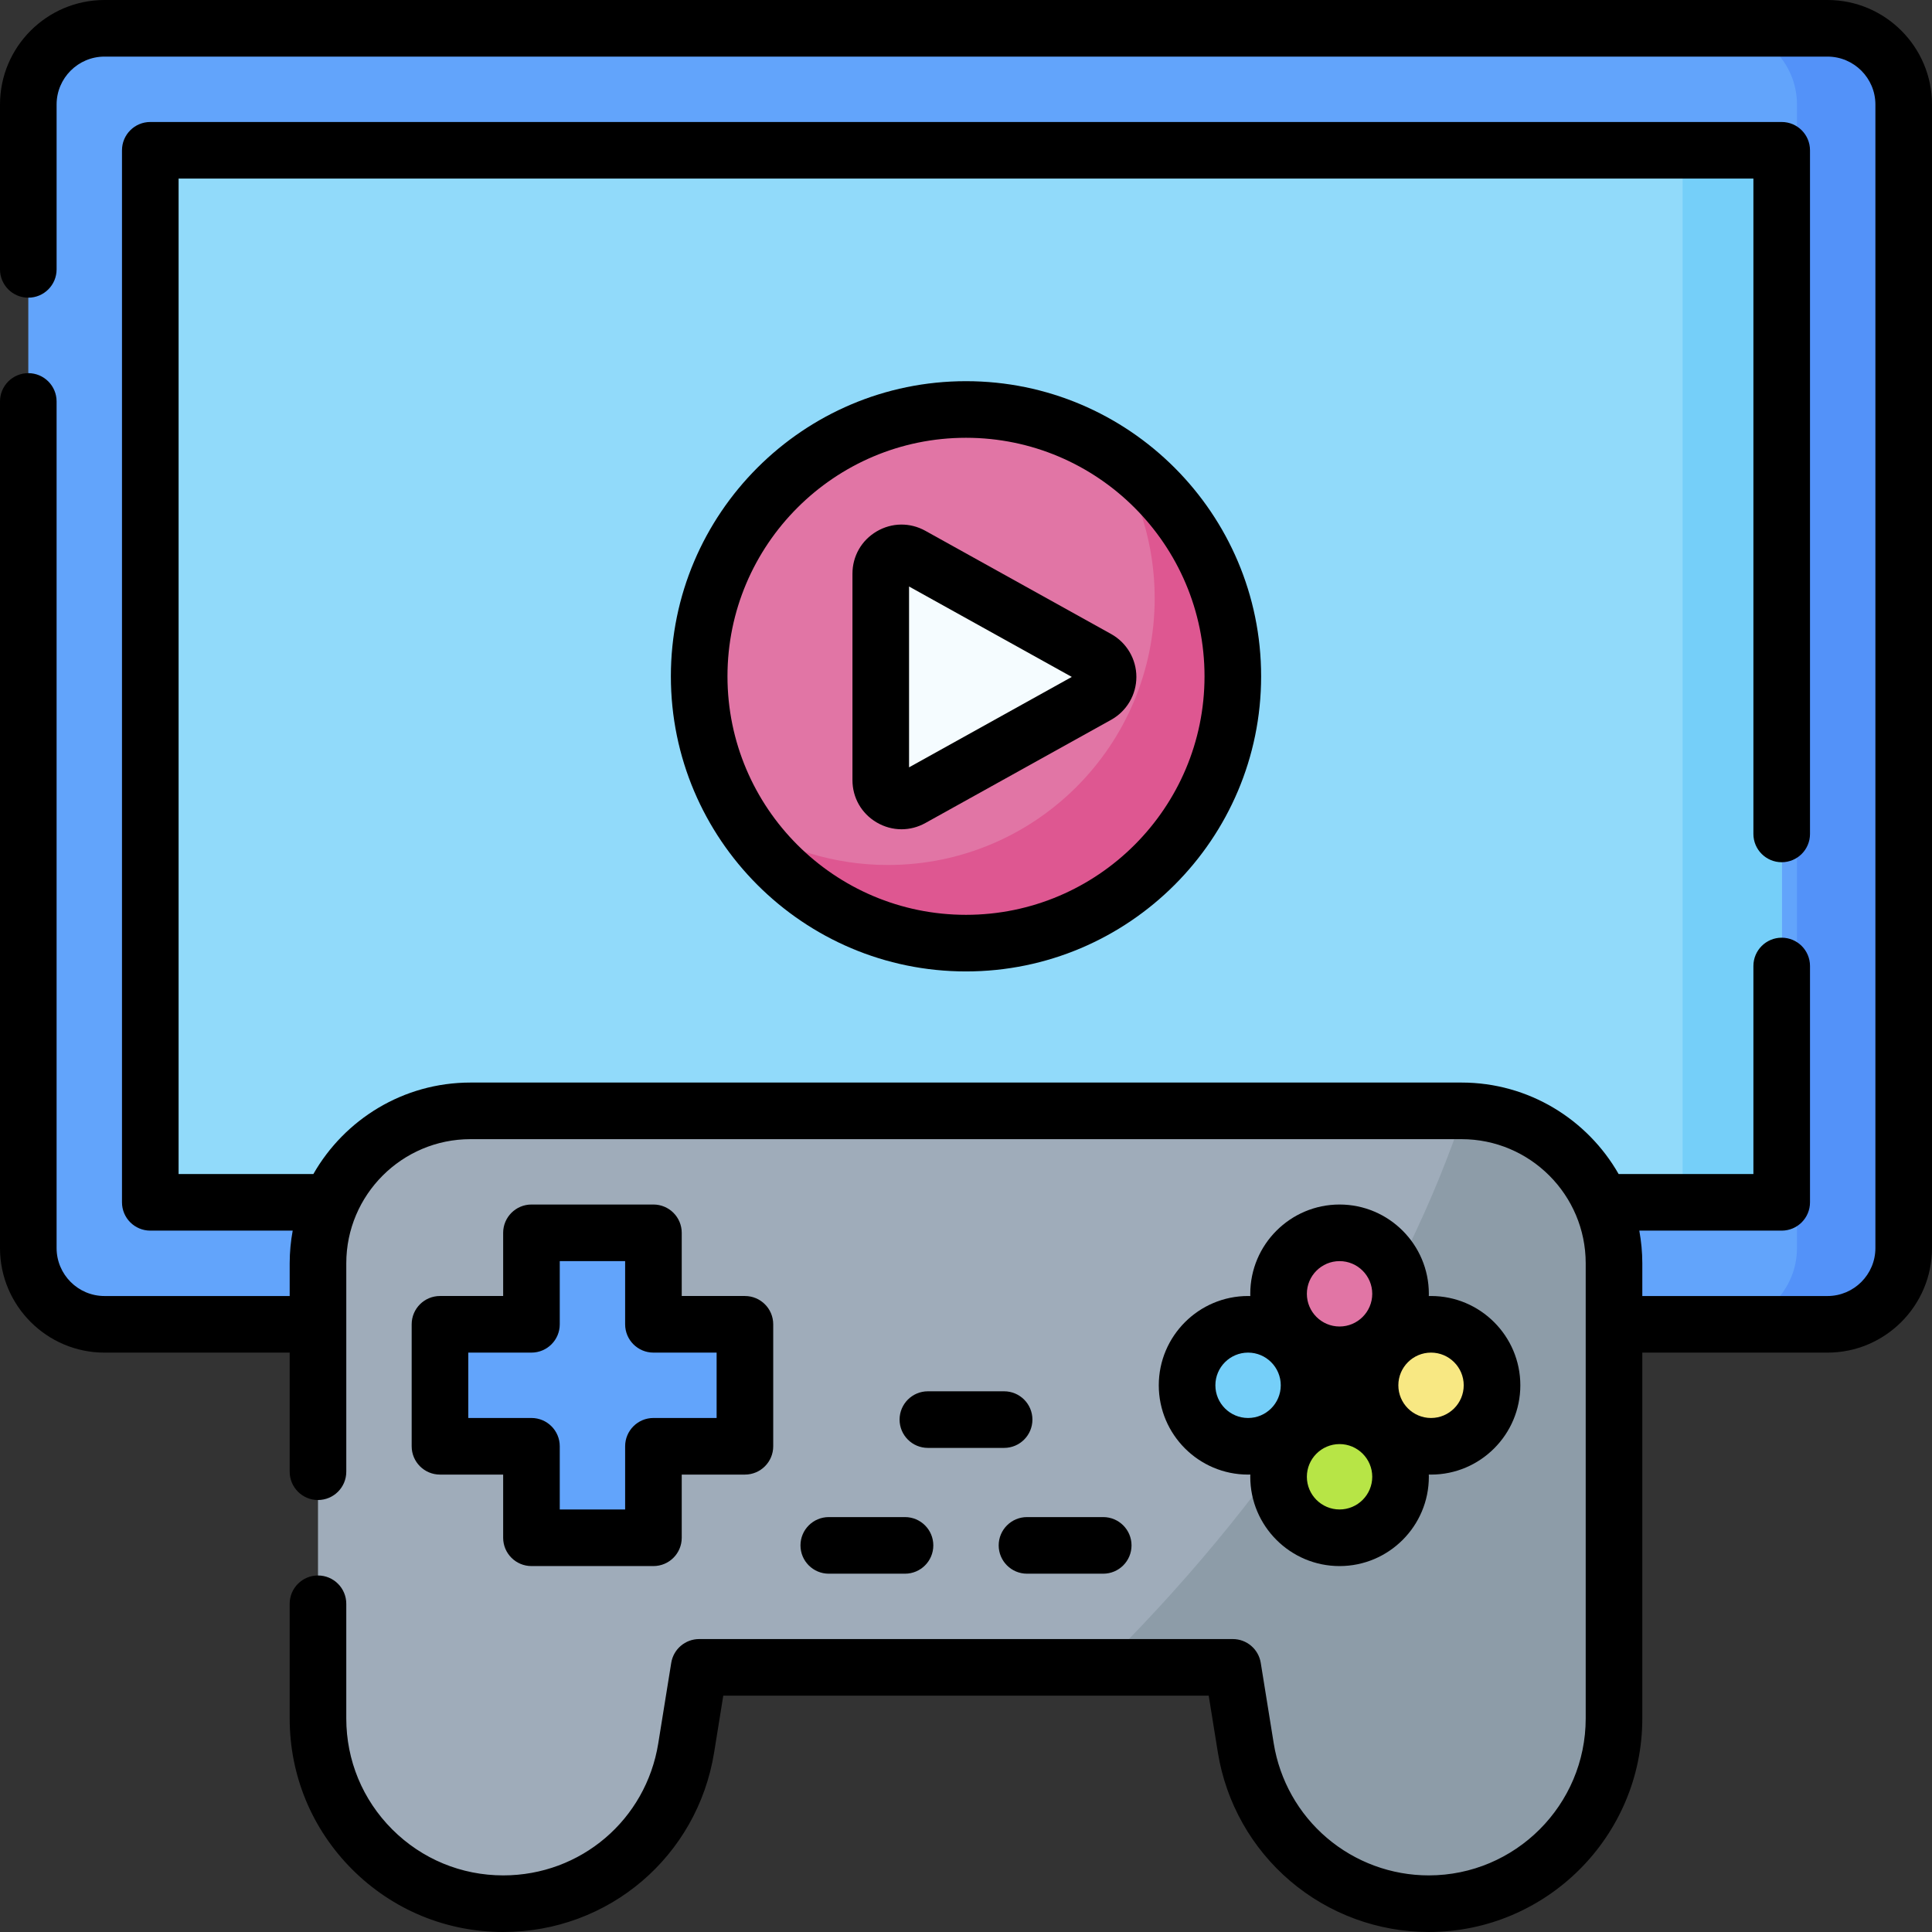 <!-- icon666.com - MILLIONS vector ICONS FREE --><svg id="Capa_1" enable-background="new 0 0 512 512" viewBox="0 0 512 512" xmlns="http://www.w3.org/2000/svg"><rect x="0" y="0" width="512" height="512" fill="#333333" stroke="none"/><g><g><path d="m484.297 350.955h-456.594c-11.158 0-20.203-9.045-20.203-20.203v-303.049c0-11.158 9.045-20.203 20.203-20.203h456.594c11.158 0 20.203 9.045 20.203 20.203v303.049c0 11.158-9.045 20.203-20.203 20.203z" fill="#62a4fb"></path></g><g><path d="m484.297 7.5h-28.285c11.158 0 20.203 9.045 20.203 20.203v303.049c0 11.158-9.045 20.203-20.203 20.203h28.285c11.158 0 20.203-9.045 20.203-20.203v-303.049c0-11.158-9.045-20.203-20.203-20.203z" fill="#5392f9"></path></g><g><path d="m116.598-36.947h278.805v432.35h-278.805z" fill="#91dafa" transform="matrix(0 1 -1 0 435.228 -76.772)"></path></g><g><path d="m319.64 166.096h278.805v26.264h-278.805z" fill="#75cff9" transform="matrix(0 1 -1 0 638.27 -279.815)"></path></g><g><g><circle cx="256" cy="179.228" fill="#e175a5" r="70.711"></circle></g><g><path d="m294.555 119.964c7.231 11.092 11.448 24.327 11.448 38.555 0 39.053-31.659 70.711-70.711 70.711-14.228 0-27.463-4.217-38.555-11.448 12.616 19.353 34.438 32.156 59.263 32.156 39.053 0 70.711-31.659 70.711-70.711 0-24.824-12.803-46.646-32.156-59.263z" fill="#de5791"></path></g><g><g><path d="m233.409 206.741v-54.7c0-4.198 4.51-6.852 8.18-4.813l49.23 27.35c3.776 2.098 3.776 7.529 0 9.627l-49.23 27.35c-3.67 2.038-8.18-.616-8.18-4.814z" fill="#f5fcff"></path></g></g></g><g><path d="m427.728 334.793v120.607c0 27.117-21.983 49.1-49.1 49.1-24.099 0-44.636-17.49-48.473-41.281l-3.443-21.349h-141.423l-3.443 21.349c-3.837 23.792-24.374 41.281-48.473 41.281-27.117 0-49.1-21.983-49.1-49.1v-120.607c0-22.316 18.091-40.407 40.407-40.407h262.642c22.315 0 40.406 18.091 40.406 40.407z" fill="#9facba"></path></g><g><path d="m387.991 294.403c-15.761 47.61-47.963 99.197-93.909 145.143-.782.782-1.571 1.549-2.357 2.324h34.985l3.443 21.349c3.837 23.792 24.374 41.281 48.473 41.281 27.117 0 49.1-21.983 49.1-49.1v-120.607c.002-22.091-17.729-40.03-39.735-40.39z" fill="#8d9ca8"></path></g><g><path d="m197.411 350.955h-24.244v-24.244h-32.326v24.244h-24.243v32.325h24.243v24.244h32.326v-24.244h24.244z" fill="#62a4fb"></path></g><g><g><circle cx="354.996" cy="342.874" fill="#e175a5" r="16.163"></circle></g><g><circle cx="354.996" cy="391.362" fill="#b7e546" r="16.163"></circle></g><g><circle cx="379.24" cy="367.118" fill="#f8e883" r="16.163"></circle></g><g><circle cx="330.752" cy="367.118" fill="#75cff9" r="16.163"></circle></g></g><g><path d="m484.3 0h-456.6c-15.274 0-27.7 12.426-27.7 27.7v43.69c0 4.142 3.358 7.5 7.5 7.5s7.5-3.358 7.5-7.5v-43.69c0-7.003 5.697-12.7 12.7-12.7h456.6c7.003 0 12.7 5.697 12.7 12.7v303.05c0 7.008-5.697 12.71-12.7 12.71h-49.07v-8.67c0-2.958-.284-5.849-.799-8.66h37.739c4.142 0 7.5-3.358 7.5-7.5v-62.63c0-4.142-3.358-7.5-7.5-7.5s-7.5 3.358-7.5 7.5v55.13h-35.719c-8.255-14.462-23.818-24.24-41.632-24.24h-262.639c-17.814 0-33.376 9.778-41.632 24.24h-35.718v-263.8h417.34v173.67c0 4.142 3.358 7.5 7.5 7.5s7.5-3.358 7.5-7.5v-181.17c0-4.142-3.358-7.5-7.5-7.5h-432.34c-4.142 0-7.5 3.358-7.5 7.5v278.8c0 4.142 3.358 7.5 7.5 7.5h37.739c-.516 2.811-.799 5.702-.799 8.66v8.67h-49.07c-7.003 0-12.7-5.702-12.7-12.71v-224.36c0-4.142-3.358-7.5-7.5-7.5s-7.5 3.358-7.5 7.5v224.36c0 15.279 12.426 27.71 27.7 27.71h49.07v31.56c0 4.142 3.358 7.5 7.5 7.5s7.5-3.358 7.5-7.5v-55.23c0-18.141 14.763-32.9 32.91-32.9h262.64c18.147 0 32.91 14.759 32.91 32.9v120.61c0 22.938-18.662 41.6-41.6 41.6-9.878 0-19.458-3.526-26.981-9.933-7.515-6.392-12.521-15.285-14.095-25.04l-3.44-21.35c-.585-3.635-3.723-6.307-7.404-6.307h-141.42c-3.682 0-6.819 2.672-7.404 6.307l-3.44 21.348c-3.272 20.266-20.547 34.975-41.076 34.975-11.104 0-21.553-4.328-29.417-12.183-7.856-7.857-12.183-18.304-12.183-29.417v-30.38c0-4.142-3.358-7.5-7.5-7.5s-7.5 3.358-7.5 7.5v30.38c0 15.12 5.887 29.334 16.58 40.026 10.7 10.688 24.913 16.574 40.02 16.574 27.931 0 51.433-20.012 55.884-47.587l2.424-15.043h128.644l2.424 15.045c2.142 13.274 8.955 25.377 19.182 34.074 10.228 8.713 23.263 13.511 36.702 13.511 31.209 0 56.6-25.391 56.6-56.6v-96.94h49.07c15.274 0 27.7-12.431 27.7-27.71v-303.05c0-15.274-12.426-27.7-27.7-27.7z"></path><path d="m177.789 179.228c0 43.126 35.085 78.211 78.211 78.211s78.211-35.085 78.211-78.211-35.085-78.212-78.211-78.212-78.211 35.086-78.211 78.212zm141.422 0c0 34.855-28.356 63.211-63.211 63.211s-63.211-28.356-63.211-63.211 28.356-63.211 63.211-63.211 63.211 28.356 63.211 63.211z"></path><path d="m232.319 140.832c-4.014 2.362-6.41 6.552-6.41 11.209v54.7c0 4.657 2.396 8.848 6.411 11.209 2.055 1.209 4.322 1.815 6.592 1.815 2.165 0 4.333-.551 6.32-1.655l49.229-27.35c4.126-2.292 6.69-6.648 6.69-11.369s-2.563-9.077-6.69-11.37l-49.23-27.351c-4.072-2.26-8.898-2.201-12.912.162zm8.59 62.521v-47.923l43.13 23.961z"></path><path d="m173.167 319.211h-32.325c-4.142 0-7.5 3.358-7.5 7.5v16.744h-16.744c-4.142 0-7.5 3.358-7.5 7.5v32.325c0 4.142 3.358 7.5 7.5 7.5h16.744v16.744c0 4.142 3.358 7.5 7.5 7.5h32.325c4.142 0 7.5-3.358 7.5-7.5v-16.744h16.744c4.142 0 7.5-3.358 7.5-7.5v-32.325c0-4.142-3.358-7.5-7.5-7.5h-16.744v-16.744c0-4.142-3.358-7.5-7.5-7.5zm16.744 39.244v17.325h-16.744c-4.142 0-7.5 3.358-7.5 7.5v16.744h-17.325v-16.744c0-4.142-3.358-7.5-7.5-7.5h-16.744v-17.325h16.744c4.142 0 7.5-3.358 7.5-7.5v-16.744h17.325v16.744c0 4.142 3.358 7.5 7.5 7.5z"></path><path d="m307.089 367.118c0 13.047 10.615 23.663 23.663 23.663.2 0 .398-.01.597-.015-.005.199-.015.397-.015.597 0 13.047 10.615 23.663 23.663 23.663s23.663-10.615 23.663-23.663c0-.2-.01-.398-.015-.597.199.005.396.015.596.015 13.047 0 23.663-10.615 23.663-23.663s-10.615-23.663-23.663-23.663c-.2 0-.397.01-.596.015.005-.199.015-.396.015-.596 0-13.047-10.615-23.663-23.663-23.663s-23.663 10.615-23.663 23.663c0 .2.01.397.015.596-.199-.005-.397-.015-.597-.015-13.047 0-23.663 10.615-23.663 23.663zm15 0c0-4.776 3.886-8.663 8.663-8.663s8.663 3.886 8.663 8.663-3.886 8.663-8.663 8.663-8.663-3.887-8.663-8.663zm32.907 32.906c-4.776 0-8.663-3.886-8.663-8.663s3.886-8.663 8.663-8.663 8.663 3.886 8.663 8.663-3.887 8.663-8.663 8.663zm32.906-32.906c0 4.776-3.886 8.663-8.663 8.663s-8.663-3.886-8.663-8.663 3.886-8.663 8.663-8.663 8.663 3.886 8.663 8.663zm-32.906-32.907c4.776 0 8.663 3.886 8.663 8.663s-3.886 8.663-8.663 8.663-8.663-3.886-8.663-8.663 3.887-8.663 8.663-8.663z"></path><path d="m264.663 409.545c0 4.142 3.358 7.5 7.5 7.5h20.203c4.142 0 7.5-3.358 7.5-7.5s-3.358-7.5-7.5-7.5h-20.203c-4.142 0-7.5 3.358-7.5 7.5z"></path><path d="m266.102 368.709h-20.203c-4.142 0-7.5 3.358-7.5 7.5s3.358 7.5 7.5 7.5h20.203c4.142 0 7.5-3.358 7.5-7.5s-3.358-7.5-7.5-7.5z"></path><path d="m212.134 409.545c0 4.142 3.358 7.5 7.5 7.5h20.203c4.142 0 7.5-3.358 7.5-7.5s-3.358-7.5-7.5-7.5h-20.203c-4.142 0-7.5 3.358-7.5 7.5z"></path></g></g></svg>